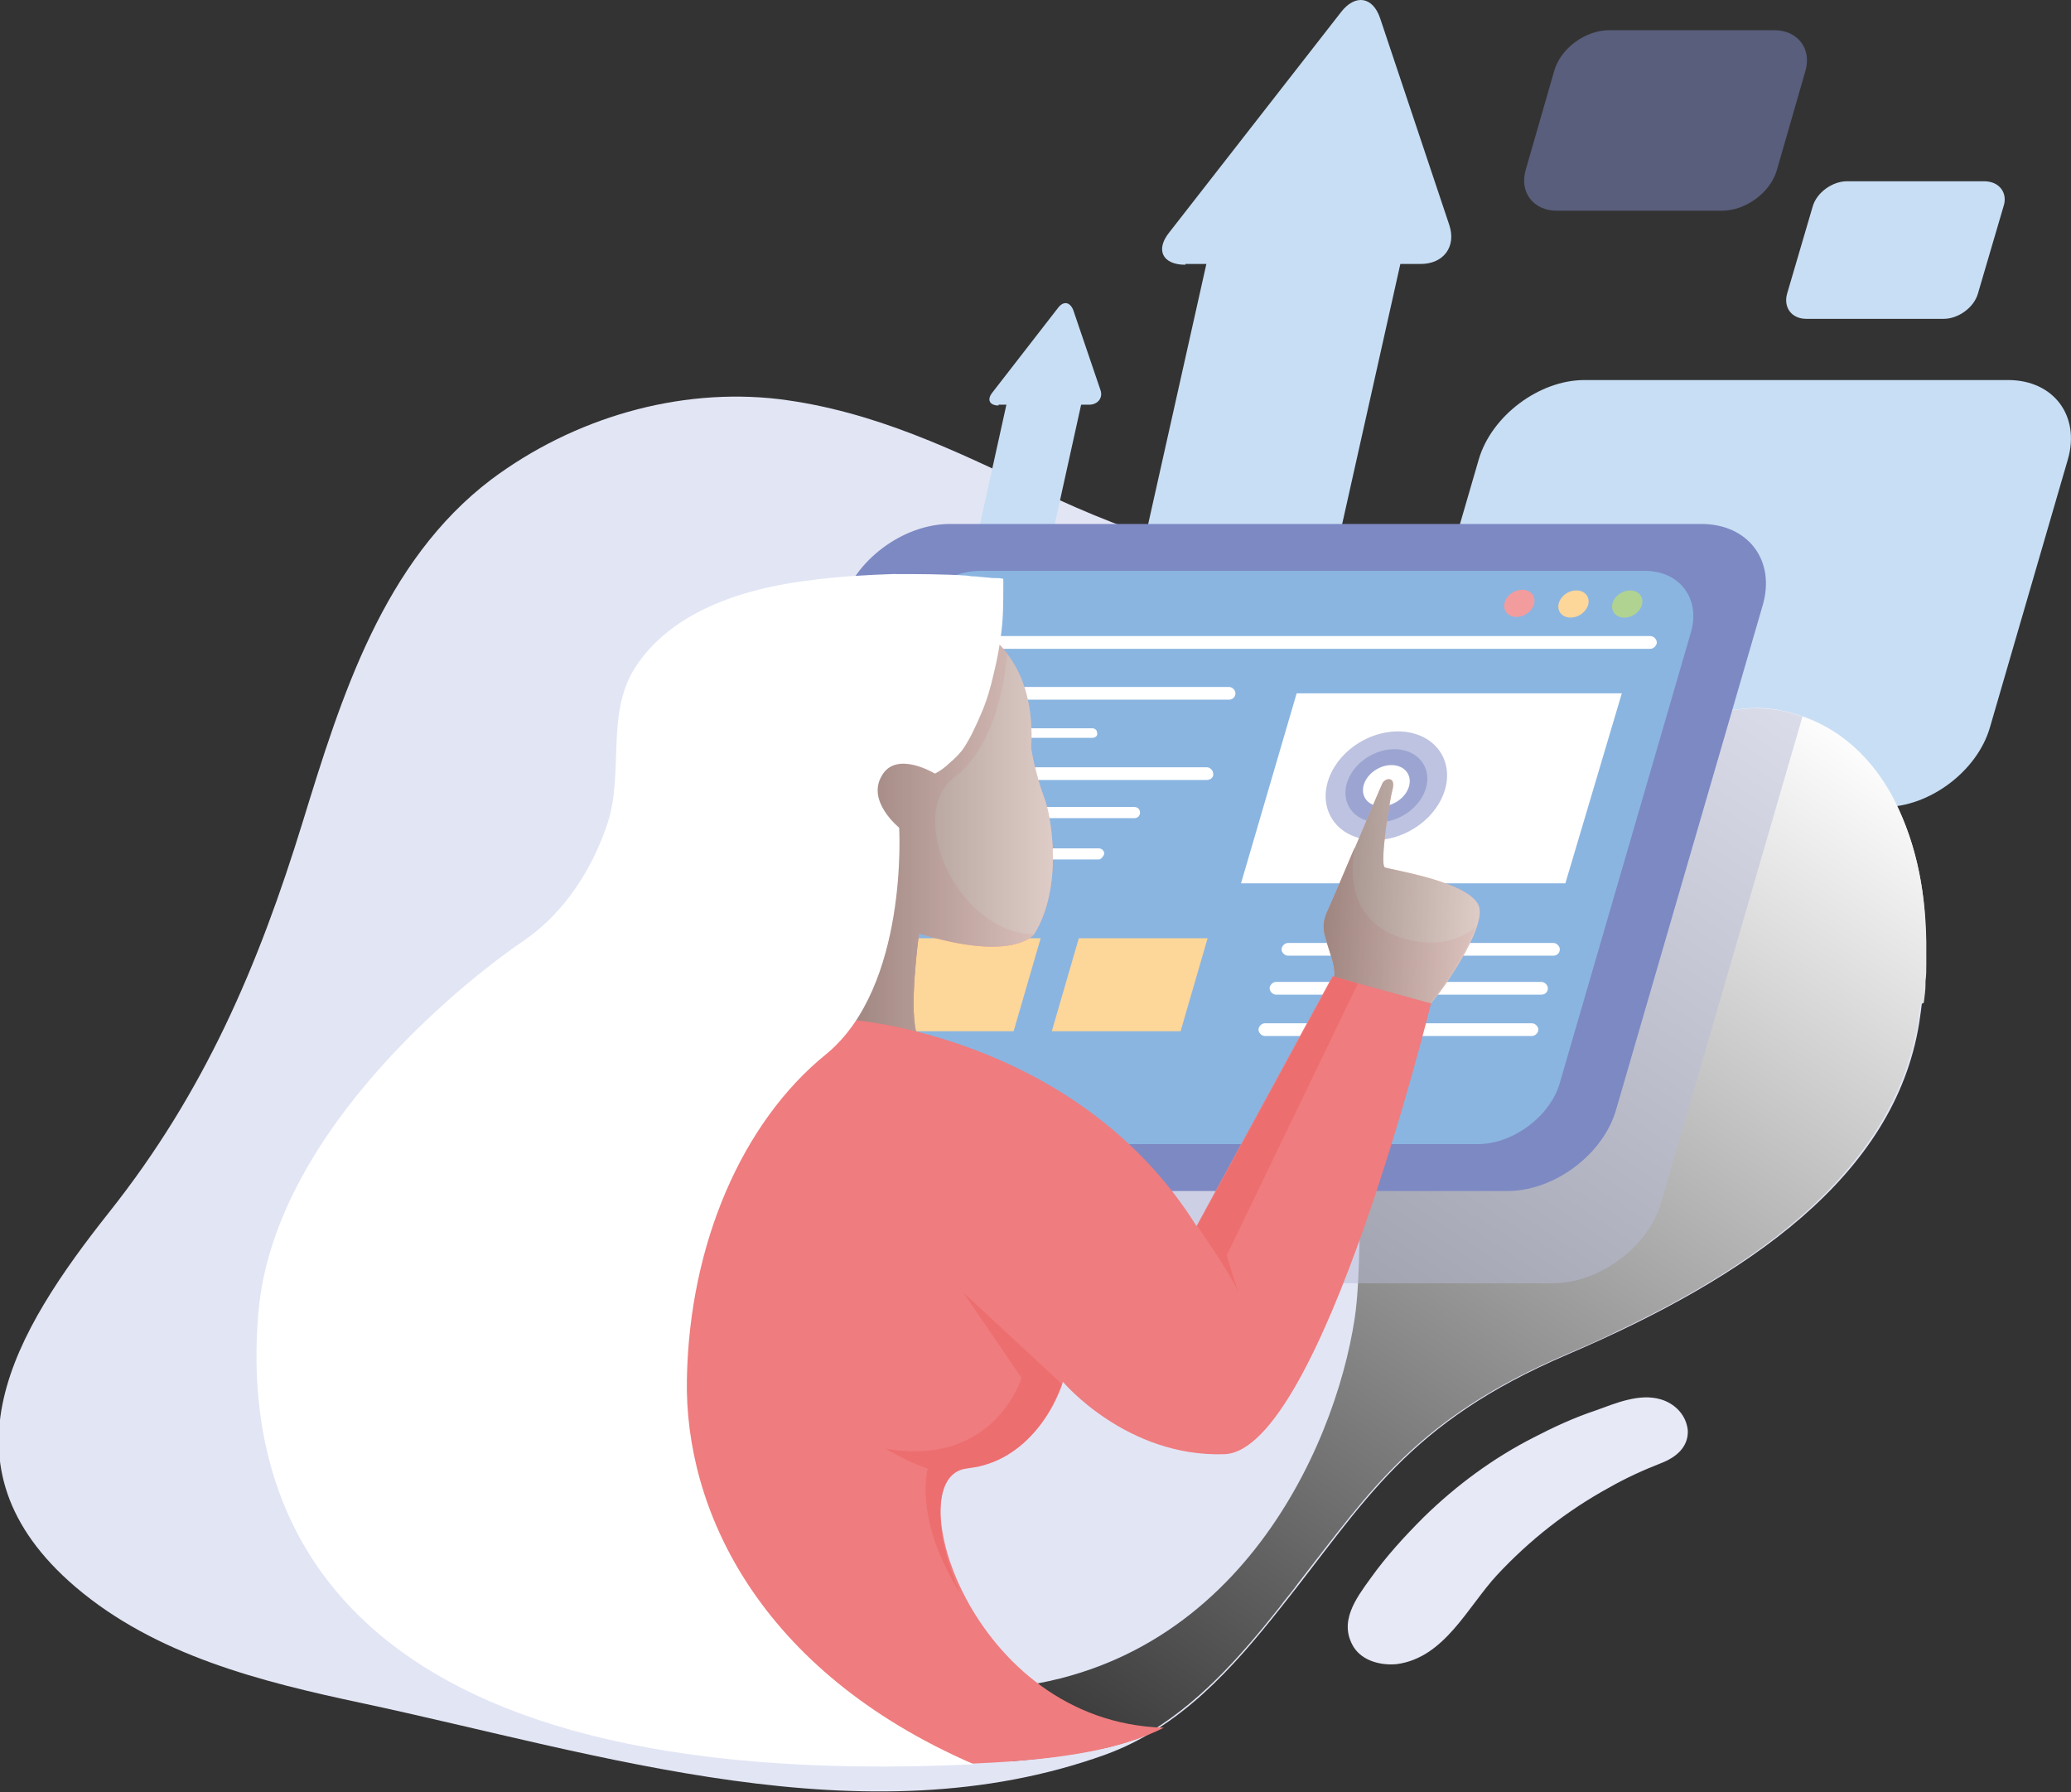 <svg id="Layer_1" xmlns="http://www.w3.org/2000/svg" xmlns:xlink="http://www.w3.org/1999/xlink" viewBox="0 0 260.5 225.4"><rect x="0" y="0" width="260.5" height="225.4" fill="#333333" stroke="none"/><style>.st15{fill:#fff}.st25{fill:#f4af9f}.st27{opacity:.72}.st38{fill:#f2907e}.st53{fill:#ed6e6f}.st77{fill:#c8def4}.st82,.st83{fill:#7d89c3}.st83{opacity:.5}.st84{fill:#fdd69a}</style><path class="st77" d="M250.3,91.5c-1.6,5.5-7.6,10-13.3,10h-53.3c-5.7,0-9.1-4.5-7.5-10l9.8-33.7c1.6-5.5,7.6-10,13.3-10h53.3 c5.7,0,9.1,4.5,7.5,10L250.3,91.5z"/><path d="M218.1,89.3c-12.7,2.4-16.4,0.2-22.2-11c-5.3-10.1-17.8-6.3-28.1-6.6c-12.9-0.3-24.9-4.2-36.9-9.9 c-10.7-5.1-20.9-10.1-32.9-11.6c-12.7-1.5-25.9,2.4-36.2,10.1c-13.6,10.3-18.9,27.4-23.7,43c-5.6,18.2-12.4,34.1-24.4,49.2 c-11.8,14.9-22.1,31.8-4.2,47.1c10.1,8.6,23.3,11.9,36,14.6c30,6.4,63.2,17.4,93.5,6.5c9.4-3.4,16-10.8,22.1-18.5 c10.7-13.4,15.8-23.2,36.2-31.9c22.6-9.7,41-22.4,44.1-41.6c0.6-3.9,0.9-7.6,0.8-11c0-11.8-5.3-25.7-18.1-28.3 C222.2,89,220.1,89,218.1,89.3z" fill="#e2e5f4"/><path class="st77" d="M166.5 76.3L142.1 76.3 152.1 31.6 176.5 31.6z"/><path class="st77" d="M149.1,33.3c-2.9,0-3.8-1.9-2-4.1l21.6-27.7c1.8-2.3,4-1.9,4.9,0.8l8.7,26c0.9,2.7-0.7,4.9-3.6,4.9H149.1z"/><path class="st77" d="M132.3 67.6L122.9 67.6 126.7 50.4 136.1 50.4z"/><path class="st77" d="M125.6,51c-1.1,0-1.5-0.7-0.8-1.6l8.3-10.7c0.7-0.9,1.5-0.7,1.9,0.3l3.4,10c0.4,1-0.3,1.9-1.4,1.9H125.6z"/><linearGradient id="SVGID_2_" gradientUnits="userSpaceOnUse" x1="227.424" y1="87.889" x2="138.758" y2="222.341"><stop offset="0" stop-color="#fff"/><stop offset="1" stop-color="#383938"/></linearGradient><path d="M242,126c0.1-0.8,0.2-1.5,0.2-2.2c0-0.1,0-0.2,0-0.4c0.1-0.7,0.1-1.4,0.1-2.1 c0-0.1,0-0.2,0-0.4c0-0.7,0-1.4,0-2.1c0-0.1,0-0.2,0-0.3c-0.1-7.4-1.7-13.6-4.4-18.6c-2.9-5.2-7.4-9.2-13.7-10.5 c-2.1-0.5-4.2-0.4-6.3-0.1c-10.1,1.9-14.5,0.9-18.8-5.2l-1.1,0.2l-1.2,2.3c10.1,4.3-18.6,1.5-21.1,11.8 c-2.5,10.3,9.4,18.8,1.4,26.2c-7.9,7.4-5.1,30.7-6.7,41.2c-2.5,16.6-15.4,45.3-46.7,46.7c0,0,1.5,4.6,3.7,9c4.8-0.4,8.6-1,11.8-1.7 h0c1.6-0.4,3-0.8,4.3-1.3c7-3.9,12.4-10,17.4-16.3c0.8-1.1,1.7-2.1,2.4-3.1c9.2-11.8,15-20.8,33.8-28.8c2.1-0.9,4.2-1.8,6.2-2.8 c19.7-9.3,35-21.4,37.9-38.8c0.1-0.8,0.2-1.6,0.3-2.4C242,126.2,242,126.1,242,126z" fill="url(#SVGID_2_)"/><defs><path id="SVGID_45_" d="M218.1,89.3c-12.7,2.4-16.4,0.2-22.2-11c-5.3-10.1-17.8-6.3-28.1-6.6c-12.9-0.3-24.9-4.2-36.9-9.9 c-10.7-5.1-20.9-10.1-32.9-11.6c-12.7-1.5-25.9,2.4-36.2,10.1c-13.6,10.3-18.9,27.4-23.7,43c-5.6,18.2-12.4,34.1-24.4,49.2 c-11.8,14.9-22.1,31.8-4.2,47.1c10.1,8.6,23.3,11.9,36,14.6c30,6.4,63.2,17.4,93.5,6.5c9.4-3.4,16-10.8,22.1-18.5 c10.7-13.4,15.8-23.2,36.2-31.9c22.6-9.7,41-22.4,44.1-41.6c0.6-3.9,0.9-7.6,0.8-11c0-11.8-5.3-25.7-18.1-28.3 C222.2,89,220.1,89,218.1,89.3z"/></defs><clipPath id="SVGID_4_"><use xlink:href="#SVGID_45_" overflow="visible"/></clipPath><g opacity=".5" clip-path="url(#SVGID_4_)"><path d="M209,151.1c-1.6,5.7-7.8,10.3-13.7,10.3h-94.5c-5.9,0-9.4-4.6-7.7-10.3l18.4-63.3 c1.6-5.7,7.8-10.3,13.7-10.3h94.5c5.9,0,9.4,4.6,7.7,10.3L209,151.1z" fill="#b8bbd6"/></g><g opacity=".5"><path class="st82" d="M223.5,21.4c-0.8,2.8-3.9,5.1-6.9,5.1h-20.8c-2.9,0-4.7-2.3-3.9-5.1l3.6-12.5c0.8-2.8,3.9-5.1,6.9-5.1h20.8 c2.9,0,4.7,2.3,3.9,5.1L223.5,21.4z"/><path class="st82" d="M219.8,21.4c-0.4,1.4-2,2.6-3.4,2.6h-18.8c-1.5,0-2.3-1.2-1.9-2.6L199.2,9c0.4-1.4,2-2.6,3.4-2.6h18.8 c1.5,0,2.3,1.2,1.9,2.6L219.8,21.4z"/></g><path class="st77" d="M248.8,36.9c-0.5,1.8-2.5,3.2-4.3,3.2h-17.3c-1.9,0-2.9-1.5-2.4-3.2l3.2-10.9c0.5-1.8,2.5-3.2,4.3-3.2h17.3 c1.9,0,3,1.5,2.4,3.2L248.8,36.9z"/><path class="st82" d="M203.3,139.5c-1.6,5.7-7.8,10.3-13.7,10.3H95.1c-5.9,0-9.4-4.6-7.7-10.3l18.4-63.3 c1.6-5.7,7.8-10.3,13.7-10.3H214c5.9,0,9.4,4.6,7.7,10.3L203.3,139.5z"/><path d="M196.2,136.2c-1.2,4.2-5.9,7.7-10.3,7.7h-83.6c-4.4,0-7-3.5-5.8-7.7L113,79.5c1.2-4.2,5.9-7.7,10.3-7.7h83.6 c4.4,0,7,3.5,5.8,7.7L196.2,136.2z" fill="#8ab5e1"/><path class="st15" d="M154.6,88h-41.7c-0.4,0-0.8-0.4-0.8-0.8c0-0.4,0.4-0.8,0.8-0.8h41.7c0.4,0,0.8,0.4,0.8,0.8 C155.4,87.7,155,88,154.6,88z"/><path class="st15" d="M137.4,92.8h-24.5c-0.4,0-0.6-0.3-0.6-0.6c0-0.4,0.3-0.6,0.6-0.6h24.5c0.4,0,0.6,0.3,0.6,0.6 C138.1,92.5,137.8,92.8,137.4,92.8z"/><path class="st15" d="M151.8,98.1h-39c-0.4,0-0.8-0.4-0.8-0.8c0-0.4,0.4-0.8,0.8-0.8h39c0.4,0,0.8,0.4,0.8,0.8 C152.7,97.7,152.3,98.1,151.8,98.1z"/><path class="st15" d="M142.7,102.9h-32.3c-0.4,0-0.7-0.3-0.7-0.7s0.3-0.7,0.7-0.7h32.3c0.4,0,0.7,0.3,0.7,0.7 S143.1,102.9,142.7,102.9z"/><path class="st15" d="M138.2,108.1h-27.8c-0.4,0-0.7-0.3-0.7-0.7c0-0.4,0.3-0.7,0.7-0.7h27.8c0.4,0,0.7,0.3,0.7,0.7 C138.8,107.7,138.5,108.1,138.2,108.1z"/><path class="st15" d="M195.4,120.2H162c-0.4,0-0.8-0.4-0.8-0.8c0-0.4,0.4-0.8,0.8-0.8h33.4c0.4,0,0.8,0.4,0.8,0.8 C196.2,119.9,195.8,120.2,195.4,120.2z"/><path class="st15" d="M193.9,125.1h-33.4c-0.4,0-0.8-0.4-0.8-0.8c0-0.4,0.4-0.8,0.8-0.8h33.4c0.4,0,0.8,0.4,0.8,0.8 C194.7,124.8,194.3,125.1,193.9,125.1z"/><path class="st15" d="M192.7,130.3h-33.6c-0.4,0-0.8-0.4-0.8-0.8c0-0.4,0.4-0.8,0.8-0.8h33.6c0.4,0,0.8,0.4,0.8,0.8 C193.5,129.9,193.1,130.3,192.7,130.3z"/><path class="st15" d="M207.6,81.6h-94.7c-0.4,0-0.8-0.4-0.8-0.8c0-0.4,0.4-0.8,0.8-0.8h94.7c0.4,0,0.8,0.4,0.8,0.8 C208.4,81.2,208,81.6,207.6,81.6z"/><path class="st15" d="M196.9 111.1L156.1 111.1 163.1 87.2 204 87.2z"/><ellipse transform="rotate(-29.842 174.436 98.844)" class="st83" cx="174.4" cy="98.8" rx="8" ry="6.4"/><ellipse transform="rotate(-29.834 174.436 98.84)" class="st83" cx="174.4" cy="98.8" rx="5.4" ry="4.3"/><ellipse transform="rotate(-29.842 174.428 98.842)" class="st15" cx="174.4" cy="98.8" rx="3.1" ry="2.4"/><path class="st84" d="M127.5 129.7L111.4 129.7 114.8 118 130.9 118z"/><path class="st84" d="M148.5 129.7L132.3 129.7 135.7 118 151.9 118z"/><path class="st25" d="M125.3,80.8c0,0,5,3.6,4.4,13.3c0,0,0.5,3.2,1.6,6.1c1.1,2.9,2.3,11.4-1.1,17.1c0,0-2.5,3.8-14.6,0 c0,0-1.4,10.1-0.2,12.9l-8.5-0.9c0,0,0.9-25.8,1-26.4c0.1-0.6,4-9.3,4-9.3L125.3,80.8z"/><path class="st38" d="M120.1,97.7c5-3.8,6.3-12,6.6-15.5c-0.8-1-1.3-1.4-1.3-1.4l-13.5,12.9c0,0-3.9,8.6-4,9.3 c-0.1,0.6-1,26.4-1,26.4l8.5,0.9c-1.2-2.8,0.2-12.9,0.2-12.9c10.7,3.3,13.9,0.8,14.5,0.1C120.4,117.4,113.8,102.4,120.1,97.7z"/><g class="st27"><linearGradient id="SVGID_6_" gradientUnits="userSpaceOnUse" x1="106.817" y1="105.511" x2="132.418" y2="105.511"><stop offset="0" stop-color="#808181"/><stop offset="1" stop-color="#d6d7d7"/></linearGradient><path d="M125.3,80.8c0,0,5,3.6,4.4,13.3c0,0,0.5,3.2,1.6,6.1c1.1,2.9,2.3,11.4-1.1,17.1 c0,0-2.5,3.8-14.6,0c0,0-1.4,10.1-0.2,12.9l-8.5-0.9c0,0,0.9-25.8,1-26.4c0.1-0.6,4-9.3,4-9.3L125.3,80.8z" fill="url(#SVGID_6_)"/><linearGradient id="SVGID_8_" gradientUnits="userSpaceOnUse" x1="106.817" y1="105.511" x2="132.418" y2="105.511"><stop offset="0" stop-color="#808181"/><stop offset="1" stop-color="#d6d7d7"/></linearGradient><path d="M120.1,97.7c5-3.8,6.3-12,6.6-15.5c-0.8-1-1.3-1.4-1.3-1.4l-13.5,12.9c0,0-3.9,8.6-4,9.3 c-0.1,0.6-1,26.4-1,26.4l8.5,0.9c-1.2-2.8,0.2-12.9,0.2-12.9c10.7,3.3,13.9,0.8,14.5,0.1C120.4,117.4,113.8,102.4,120.1,97.7z" fill="url(#SVGID_8_)"/></g><path class="st25" d="M167.1,123.9c0,0,1.4-0.1,0.4-3.4c-1-3.3-1.5-3.8-0.4-6.1c1.1-2.4,6.4-15.1,6.8-15.9 c0.4-0.7,1.6-0.8,1.3,0.6c-0.4,1.4-1.7,9.7-1,10c0.7,0.3,11.4,1.9,11.9,5.2c0.5,3.3-6,12.4-7.5,13.3L167.1,123.9z"/><path class="st38" d="M176.1,117.9c-7.2-2.4-6-9.8-5.7-11.3c-1.4,3.3-2.8,6.6-3.3,7.7c-1.1,2.4-0.5,2.8,0.4,6.1 c1,3.3-0.4,3.4-0.4,3.4l11.4,3.7c1.2-0.7,5.7-6.8,7.1-10.9C183.8,118.1,180.7,119.4,176.1,117.9z"/><g class="st27"><linearGradient id="SVGID_9_" gradientUnits="userSpaceOnUse" x1="117.728" y1="286.962" x2="137.21" y2="286.962" gradientTransform="rotate(2.807 3711.972 1200.626)"><stop offset="0" stop-color="#808181"/><stop offset="1" stop-color="#d6d7d7"/></linearGradient><path d="M167.1,123.9c0,0,1.4-0.1,0.4-3.4c-1-3.3-1.5-3.8-0.4-6.1c1.1-2.4,6.4-15.1,6.8-15.9 c0.4-0.7,1.6-0.8,1.3,0.6c-0.4,1.4-1.7,9.7-1,10c0.7,0.3,11.4,1.9,11.9,5.2c0.5,3.3-6,12.4-7.5,13.3L167.1,123.9z" fill="url(#SVGID_9_)"/><linearGradient id="SVGID_10_" gradientUnits="userSpaceOnUse" x1="117.728" y1="291.413" x2="137.21" y2="291.413" gradientTransform="rotate(2.807 3711.972 1200.626)"><stop offset="0" stop-color="#808181"/><stop offset="1" stop-color="#d6d7d7"/></linearGradient><path d="M176.1,117.9c-7.2-2.4-6-9.8-5.7-11.3c-1.4,3.3-2.8,6.6-3.3,7.7c-1.1,2.4-0.5,2.8,0.4,6.1 c1,3.3-0.4,3.4-0.4,3.4l11.4,3.7c1.2-0.7,5.7-6.8,7.1-10.9C183.8,118.1,180.7,119.4,176.1,117.9z" fill="url(#SVGID_10_)"/></g><path d="M167.6,122.8l-17.1,31.4c-13.4-21.4-37.5-25.3-42.9-25.9h0c-0.2,0.4-0.5,0.8-0.8,1.1c0,0-0.1,0.1-0.1,0.1 c-0.2,0.3-0.5,0.6-0.8,0.9c-0.1,0.1-0.1,0.1-0.2,0.2c-0.2,0.3-0.5,0.5-0.8,0.8c-0.1,0.1-0.1,0.1-0.2,0.2c-0.3,0.3-0.7,0.6-1,0.9 c-10.4,8.5-27.1,22.3-27.3,39.4c-0.2,15.5,9.4,43.6,42.6,49.9c0.1,0,0.2,0,0.3,0.1c1,0,2.1-0.1,3.2-0.1c12-0.5,18.9-2,23.9-4.5 c-24.5-0.7-33.7-31.8-24.7-32.8c9.3-1,12-10.7,12-10.7s8,9.5,20.3,9.1c12.2-0.4,26-56.7,26-56.7L167.6,122.8z" fill="#ef7c7e"/><path class="st53" d="M154.3,157.9l16.5-34.2l-3.1-0.9l-17.1,31.4c0,0,4.2,6,5.1,8.2L154.3,157.9z"/><ellipse transform="rotate(-30.052 191.075 75.882)" cx="191.1" cy="75.9" rx="2" ry="1.6" fill="#f39c9e"/><ellipse transform="rotate(-30.098 197.846 75.95)" class="st84" cx="197.9" cy="76" rx="2" ry="1.6"/><ellipse transform="rotate(-30.098 204.636 76.023)" cx="204.7" cy="76" rx="2" ry="1.6" fill="#b0d391"/><path class="st53" d="M121.6,184.7c0.7-0.1,1.4-0.2,2.1-0.4c6.1-1.7,8.8-7.5,9.6-9.6c0,0,0,0,0,0c0-0.1,0.1-0.1,0.1-0.2 c0,0,0,0,0,0c0-0.1,0-0.1,0.1-0.2c0,0,0,0,0,0c0,0,0-0.1,0-0.1c0,0,0,0,0,0c0,0,0-0.1,0-0.1c0,0,0,0,0,0c0,0,0-0.1,0-0.1 l-12.3-11.4l7.3,10.7c0,0-3.4,11.3-17.1,8.9c0,0,3,1.8,5.3,2.5c-0.3,1.2-1.3,7.2,4.1,15.7l0,0C117.3,192.7,117.3,185.2,121.6,184.7 z"/><path d="M208.9,176c-2.7-0.8-5.7,0.5-8.2,1.4c-2.7,0.9-5.3,2.1-7.8,3.4c-5.1,2.6-9.7,6-13.8,10 c-2.4,2.4-4.7,4.9-6.7,7.7c-1.8,2.5-4.1,5.5-2.1,8.7c1.1,1.7,3.4,2.3,5.4,2.1c6-0.8,8.9-7.2,12.6-11.2c4.1-4.4,8.8-8.1,14.1-11 c2.1-1.2,4.3-2.2,6.6-3.1c1.8-0.7,3.4-2,3.3-4.1C212.1,177.9,210.6,176.5,208.9,176z" fill="#e7e9f7"/><path class="st15" d="M32.5,165.1c-2.2,25.5,9.5,60.6,90,56.8c-27.2-11.8-36.4-32.2-36.1-48.4c0.3-17.1,7-32.4,17.5-40.9 c10.4-8.5,9.2-28.5,9.2-28.5s-4.1-3.3-2.2-6.5c1.8-3.3,6.7-0.3,6.7-0.3c0.6-0.3,1.3-0.8,1.8-1.3c0.6-0.5,1.1-1,1.6-1.6 c1-1.4,1.7-3,2.4-4.6c0.7-1.6,1.2-3.3,1.6-5.1c0.4-1.6,0.7-3.2,0.9-4.8c0.3-2,0.3-4.1,0.3-6.1c0-0.3,0-0.7,0-1 c-0.4-0.1-0.9-0.1-1.4-0.1c-0.7-0.1-1.4-0.1-2-0.2c-0.3,0-0.7,0-1.1-0.1c-3.1-0.2-6.3-0.2-9.4-0.2c-3.1,0.1-6.6,0.3-9.8,0.7 c0,0,0,0,0.1,0c-8.3,0.9-18.1,3.7-22.8,11.2c-3.6,5.8-1.3,13.2-3.4,19.5c-1.9,5.7-5.4,11.2-10.5,14.7 C60.2,122.1,34.5,141.6,32.5,165.1z"/></svg>